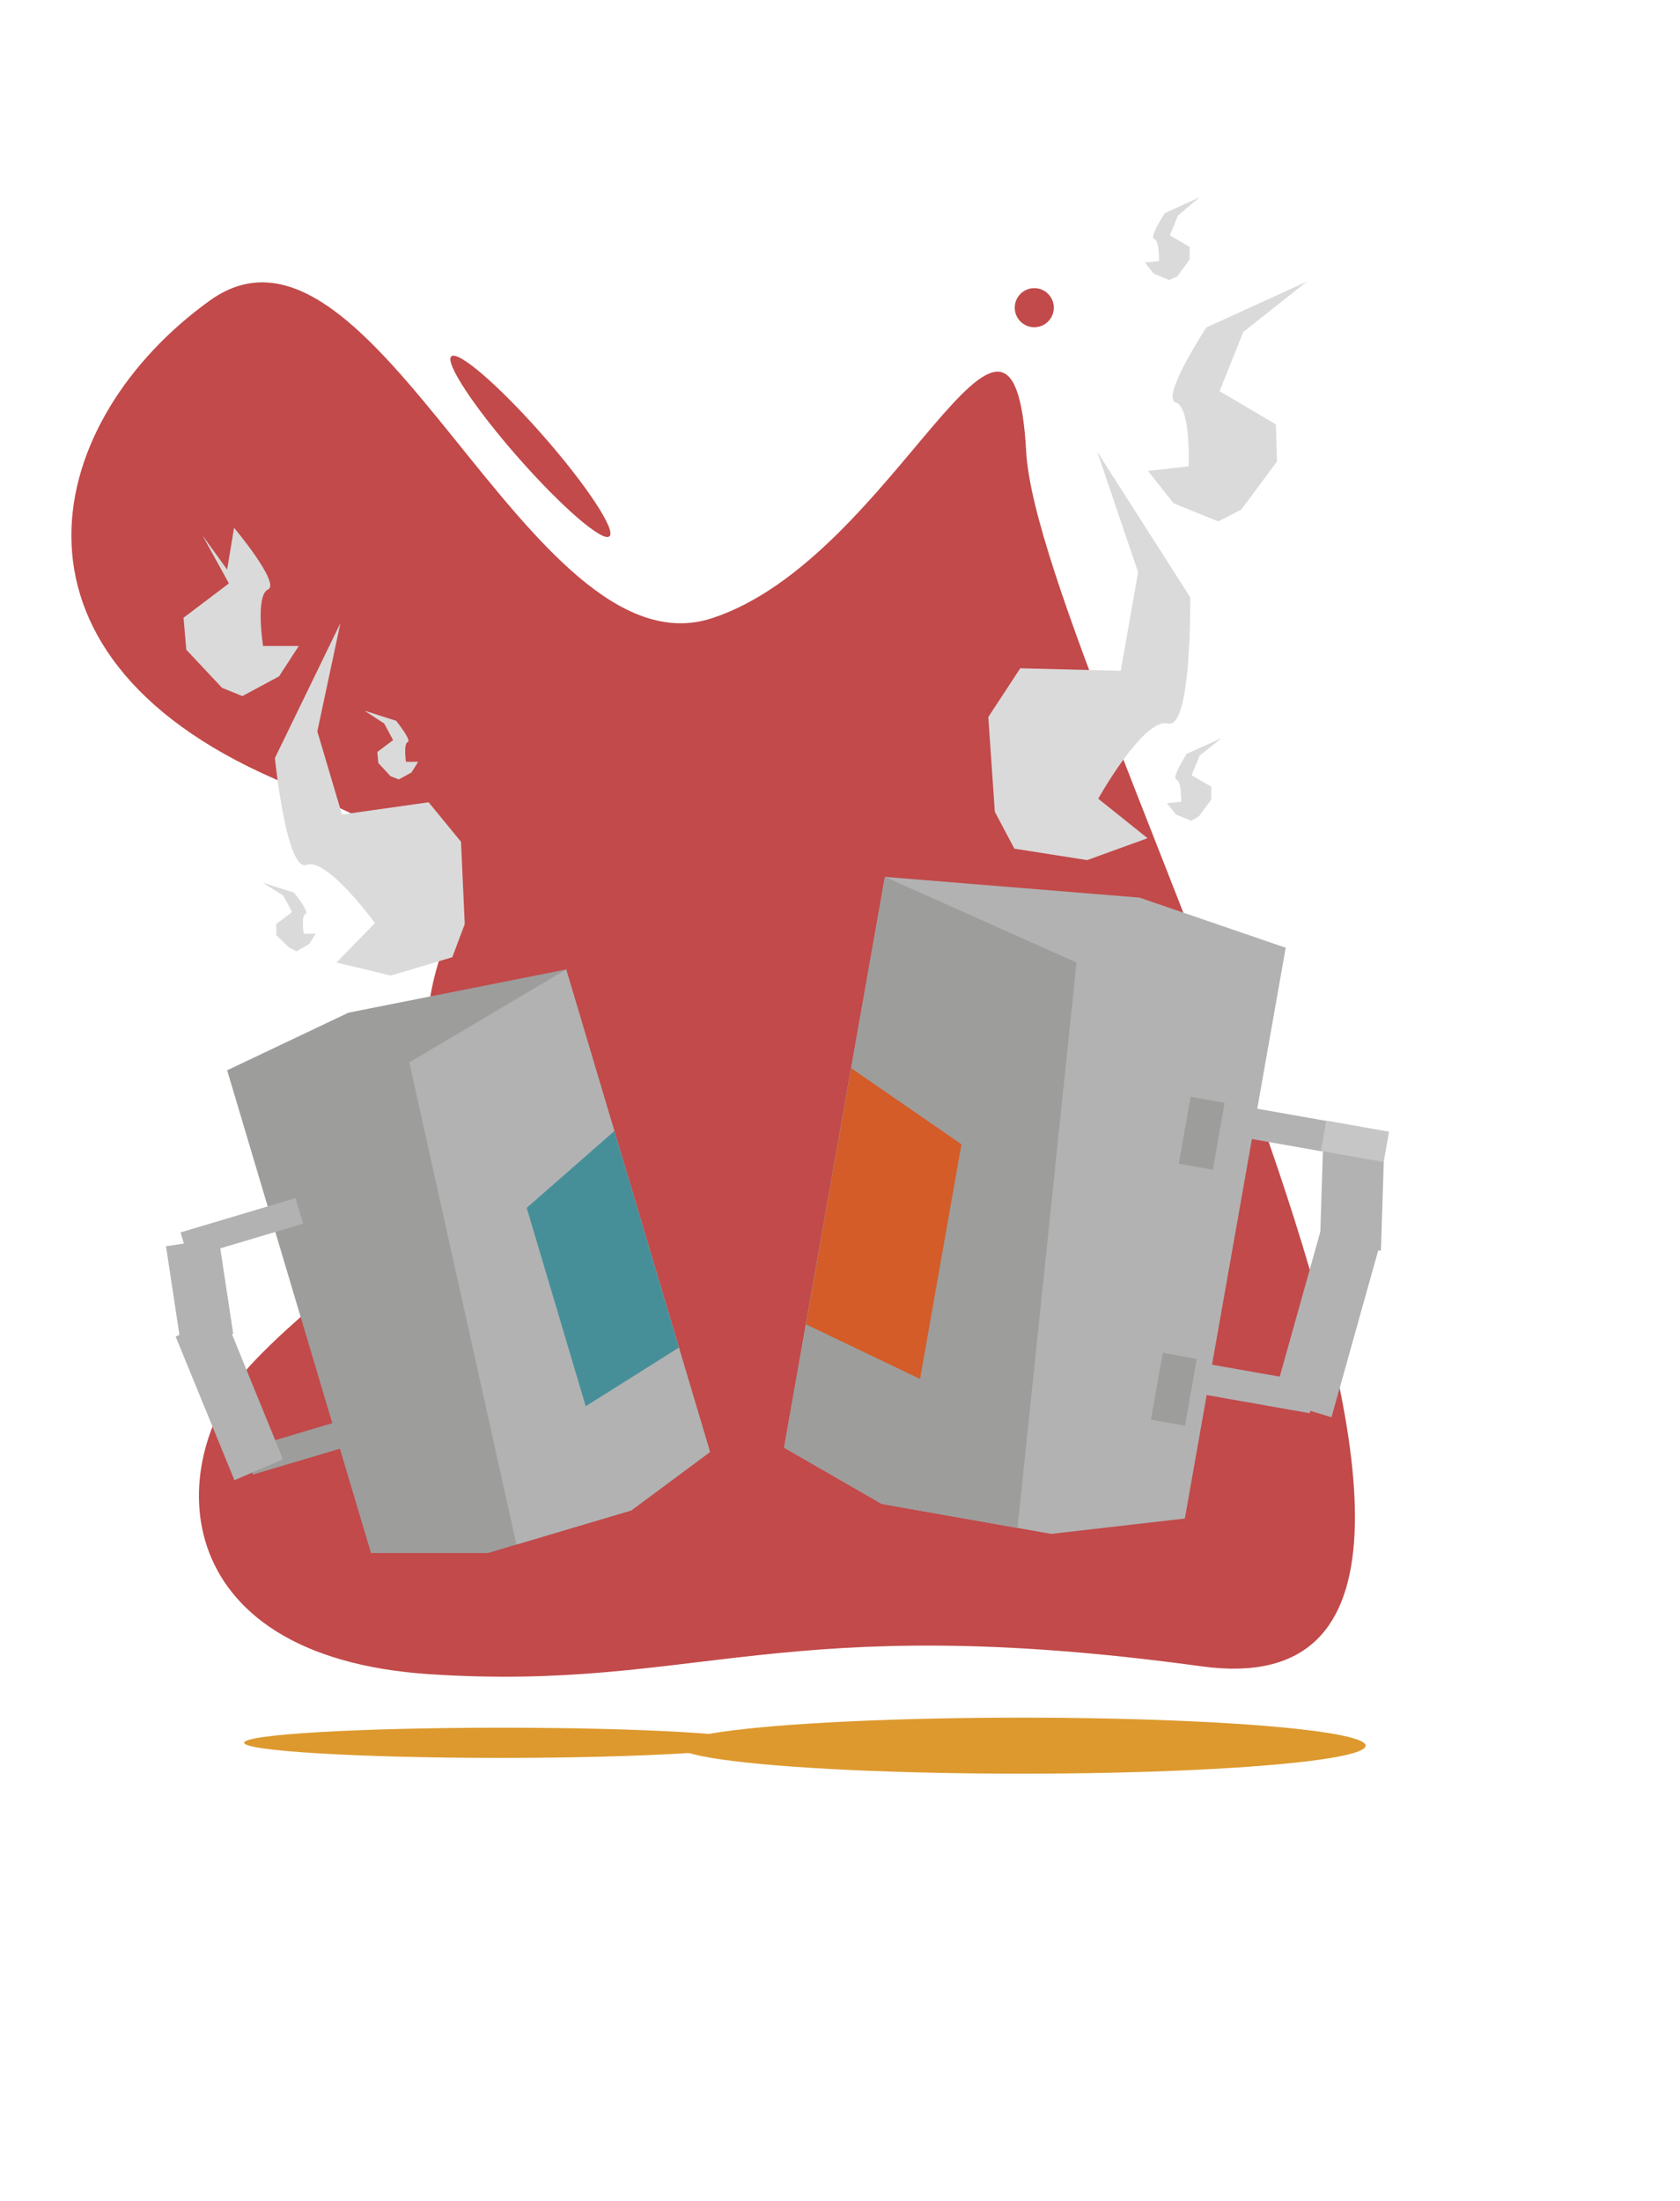 <svg xmlns="http://www.w3.org/2000/svg" viewBox="0 0 85.13 111.53"><defs><style>.cls-1{fill:#c24a4a;}.cls-2{fill:#dd992e;}.cls-3{fill:#b2b2b2;}.cls-4{fill:#9d9d9c;}.cls-5{fill:#d45c28;}.cls-6{fill:#dadada;}.cls-7{fill:#c6c6c6;}.cls-8{fill:#468f99;}</style></defs><title>kapitelbild_1</title><g id="Bcakground"><path class="cls-1" d="M60.89,84.43c-21.43-2.93-25.47,1.29-39.1.4S8.29,73.81,12.85,69,22,63,21.62,53.64s7.09-7.72-7.69-14.17S2.31,21.21,10.63,15.23,26.76,34.38,36.09,31.32,51.34,11.17,52,22.89,82.33,87.37,60.89,84.43Z"/><ellipse class="cls-1" cx="26.88" cy="22.61" rx="0.84" ry="6.07" transform="translate(-8.24 23.37) rotate(-41.3)"/><circle class="cls-1" cx="52.41" cy="15.59" r="0.99"/></g><g id="overlay"><ellipse class="cls-2" cx="51.75" cy="88.45" rx="17.45" ry="1.42"/><polygon class="cls-3" points="60.04 76.94 53.27 77.72 44.68 76.2 39.73 73.35 44.84 44.43 57.74 45.48 65.15 48.02 60.04 76.94"/><rect class="cls-3" x="63.71" y="52.74" width="1.56" height="8.73" transform="translate(-2.95 110.69) rotate(-79.99)"/><rect class="cls-3" x="61.42" y="65.72" width="1.56" height="8.73" transform="translate(-17.62 119.15) rotate(-79.99)"/><rect class="cls-3" x="65.71" y="58.96" width="5.62" height="3.1" transform="translate(5.86 127.07) rotate(-88.18)"/><polygon class="cls-3" points="67.47 71.81 64.52 70.92 66.96 62.21 69.91 63.1 67.47 71.81"/><polygon class="cls-4" points="44.68 76.2 39.73 73.35 44.84 44.43 54.55 48.77 51.56 77.42 44.68 76.2"/><polygon class="cls-5" points="46.62 69.87 40.84 67.1 43.13 54.12 48.72 57.98 46.62 69.87"/><rect class="cls-4" x="59.17" y="56.55" width="3.44" height="1.75" transform="translate(-6.24 107.4) rotate(-79.99)"/><rect class="cls-4" x="57.77" y="69.52" width="3.44" height="1.75" transform="translate(-20.18 116.74) rotate(-79.99)"/><path class="cls-6" d="M50.41,41.13l-.33-4.8,1.62-2.47,5.09.13.88-5L55.6,22.89l4.71,7.37s.09,6.72-1.13,6.4-3.53,3.81-3.53,3.81l2.5,2-3.06,1.11L51.4,43Z"/><path class="cls-6" d="M62.9,25.82l1.81-2.44-.06-1.88L61.8,19.82l1.2-3,3.22-2.55-5.09,2.32s-2.33,3.55-1.55,3.8.65,3.24.65,3.24l-2.06.23,1.3,1.64,2.26.92Z"/><path class="cls-6" d="M60.76,41.35l.62-.84,0-.65-1-.58.41-1,1.11-.88-1.76.79s-.8,1.22-.53,1.31.24,1.12.24,1.12l-.72.08.46.57.78.32Z"/><path class="cls-6" d="M59.66,14l.62-.85,0-.64-1-.59.41-1L60.78,10l-1.76.8s-.8,1.22-.53,1.31.24,1.12.24,1.12l-.72.07.46.57.78.32Z"/><rect class="cls-7" x="67.89" y="56.22" width="1.56" height="3.23" transform="translate(-0.23 115.4) rotate(-79.99)"/><polygon class="cls-4" points="18.8 78.69 24.72 78.69 31.99 76.53 35.98 73.57 28.69 49.12 17.66 51.31 11.51 54.23 18.8 78.69"/><rect class="cls-3" x="9.19" y="61.33" width="7.58" height="1.35" transform="translate(-17.17 6.29) rotate(-16.59)"/><rect class="cls-4" x="12.46" y="72.31" width="7.58" height="1.35" transform="translate(-20.16 7.68) rotate(-16.59)"/><rect class="cls-3" x="8.5" y="62.91" width="2.7" height="4.89" transform="matrix(0.99, -0.15, 0.15, 0.99, -9.44, 2.14)"/><polygon class="cls-3" points="11.88 75 14.34 73.94 11.37 66.66 8.9 67.72 11.88 75"/><polygon class="cls-3" points="31.99 76.53 35.98 73.57 28.69 49.12 20.74 53.83 26.17 78.26 31.99 76.53"/><polygon class="cls-8" points="29.68 71.25 34.4 68.28 31.13 57.31 26.69 61.2 29.68 71.25"/><rect class="cls-4" x="15.37" y="60.43" width="1.52" height="2.99" transform="translate(-17.01 7.18) rotate(-16.59)"/><rect class="cls-4" x="17.87" y="71.49" width="1.52" height="2.99" transform="translate(-20.07 8.36) rotate(-16.59)"/><path class="cls-6" d="M23.55,46.82l-.19-4.17-1.64-2-4.39.62-1.25-4.21,1.17-5.49-3.32,6.84s.58,5.8,1.61,5.41S19,46.77,19,46.77l-1.95,2,2.75.66,3.12-.93Z"/><path class="cls-6" d="M11.25,34.85,9.44,32.92,9.3,31.3l2.3-1.74-1.34-2.43,1.25,1.73.35-2.12s2.37,2.83,1.72,3.13-.25,2.86-.25,2.86h1.81l-1,1.54-1.86,1Z"/><path class="cls-6" d="M14.64,48,14,47.38l0-.56.8-.61-.45-.84-1.05-.65,1.6.51s.81,1,.58,1.08-.09,1-.09,1H16l-.34.53-.64.36Z"/><path class="cls-6" d="M19.79,39.33l-.62-.67-.05-.56.8-.6-.45-.84-1-.65,1.6.51s.81,1,.59,1.08-.09,1-.09,1h.62l-.34.54-.64.35Z"/><path class="cls-2" d="M38.37,88.3c0,.42-5.84.77-13,.77s-13-.35-13-.77,5.84-.76,13.05-.76S38.37,87.88,38.37,88.3Z"/></g></svg>